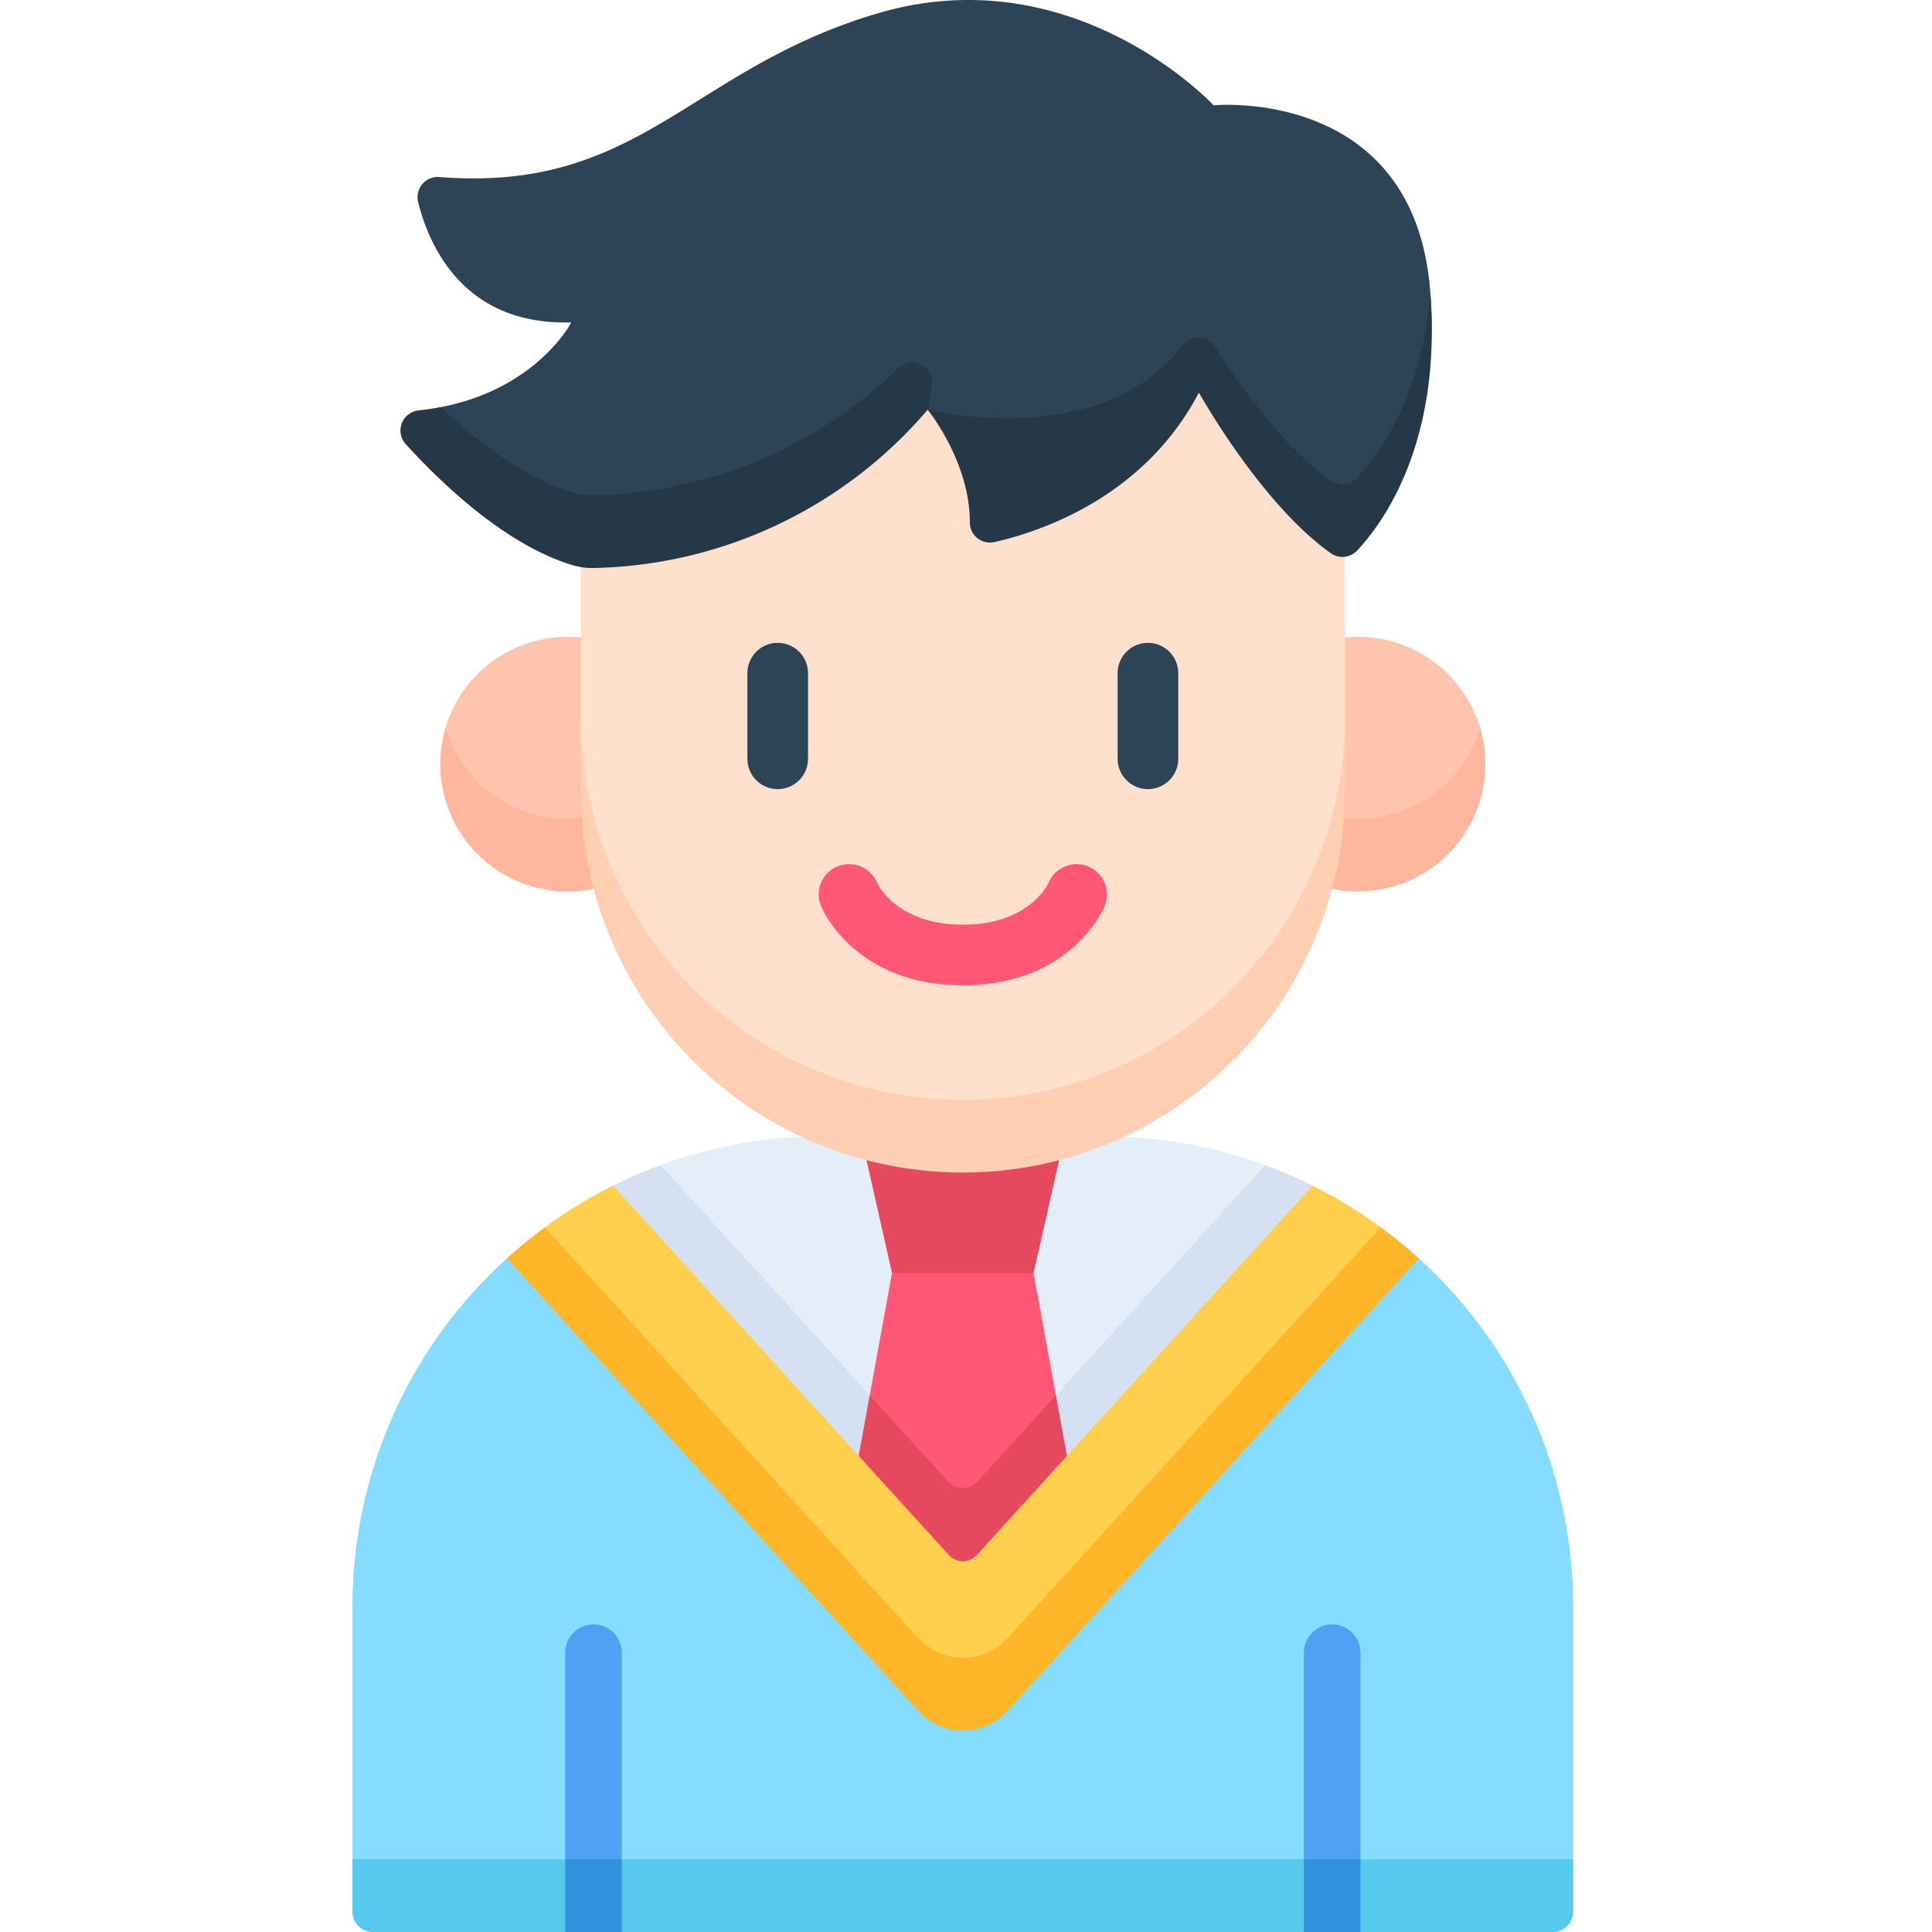 <svg xmlns="http://www.w3.org/2000/svg" width="148" height="148" viewBox="0 0 148 148">
  <g id="Group_55663" data-name="Group 55663" transform="translate(-678 -4033)">
    <rect id="Rectangle_13144" data-name="Rectangle 13144" width="148" height="148" transform="translate(678 4033)" fill="none"/>
    <g id="svgexport-6_11_" data-name="svgexport-6 (11)" transform="translate(610.754 4032.998)">
      <g id="Group_55630" data-name="Group 55630" transform="translate(94.246 0.002)">
        <g id="Group_55627" data-name="Group 55627" transform="translate(0 0)">
          <path id="Path_1387" data-name="Path 1387" d="M184.974,382.295H97.033l-2.787-2.787V360.181a35.966,35.966,0,0,1,11.828-26.7h69.859a35.966,35.966,0,0,1,11.828,26.7v19.327Z" transform="translate(-94.246 -237.081)" fill="#86dcff"/>
          <path id="Path_1388" data-name="Path 1388" d="M95.794,498.293h14.747l2.168-2.6,2.168,2.6h52.251l2.168-2.6,2.168,2.6h14.747a1.548,1.548,0,0,0,1.548-1.548V492.72H94.246v4.025A1.548,1.548,0,0,0,95.794,498.293Z" transform="translate(-94.246 -350.293)" fill="#56caed"/>
          <path id="Path_1389" data-name="Path 1389" d="M199.316,331.595l23.31-25.649-.154-2.618a35.968,35.968,0,0,0-12.458-2.212h-21.4a35.974,35.974,0,0,0-12.349,2.172l.121,3.081Z" transform="translate(-152.558 -214.074)" fill="#e4eef9"/>
          <path id="Path_1390" data-name="Path 1390" d="M166.949,308.773a35.959,35.959,0,0,0-3.637,1.571l.959,4.121L190.1,342.612l26.1-28.436.7-3.832a35.884,35.884,0,0,0-3.637-1.571l-22.01,24.219a1.548,1.548,0,0,1-2.291,0Z" transform="translate(-143.348 -219.519)" fill="#d5e0f2"/>
          <path id="Path_1391" data-name="Path 1391" d="M238.458,350.521l6.558-7.217.574-3.418-1.708-9.362-5.425-2.787-5.425,2.787-1.708,9.362.574,3.418Z" transform="translate(-191.701 -233.001)" fill="#ff5876"/>
          <path id="Path_1392" data-name="Path 1392" d="M242.263,311.6H231.414l-2.366-10.482H244.63Z" transform="translate(-190.082 -214.075)" fill="#e6485d"/>
          <path id="Path_1393" data-name="Path 1393" d="M244.354,374.407l-.847-4.641-5.987,6.588a1.548,1.548,0,0,1-2.291,0l-5.987-6.588-.847,4.641,7.98,14.354Z" transform="translate(-189.617 -262.881)" fill="#e6485d"/>
          <path id="Path_1394" data-name="Path 1394" d="M150.449,314.21a36.116,36.116,0,0,0-5.23,3.194l.356,3.178,28.23,31.063a4.644,4.644,0,0,0,6.874,0l28.536-31.4.05-2.842a36.126,36.126,0,0,0-5.23-3.194l-25.723,28.3a1.445,1.445,0,0,1-2.139,0Z" transform="translate(-130.485 -223.384)" fill="#ffcf4d"/>
          <path id="Path_1395" data-name="Path 1395" d="M173.53,356.716a4.644,4.644,0,0,1-6.874,0l-28.585-31.453a36.1,36.1,0,0,0-2.907,2.375l31.492,34.652a4.644,4.644,0,0,0,6.874,0l31.492-34.652a36.158,36.158,0,0,0-2.907-2.375Z" transform="translate(-123.336 -231.241)" fill="#ffb629"/>
          <path id="Path_1396" data-name="Path 1396" d="M131.981,176.309l-2.787-7.5a9.866,9.866,0,0,0-1.009-.052,9.763,9.763,0,0,0-9.32,6.857c-.285.917-.014,9.874,9.32,9.874l1.084-2.848Z" transform="translate(-111.704 -119.975)" fill="#ffc4ad"/>
          <path id="Path_1397" data-name="Path 1397" d="M127.265,199.846a9.761,9.761,0,0,1-9.352-6.972,9.764,9.764,0,0,0,11.342,12.342l2.226-2.583-3.129-2.848A9.767,9.767,0,0,1,127.265,199.846Z" transform="translate(-110.782 -137.122)" fill="#ffb69f"/>
          <path id="Path_1398" data-name="Path 1398" d="M347.6,176.309l2.787-7.5a9.866,9.866,0,0,1,1.009-.052,9.763,9.763,0,0,1,9.32,6.857c.285.917.014,9.874-9.32,9.874l-1.084-2.848Z" transform="translate(-274.367 -119.975)" fill="#ffc4ad"/>
          <path id="Path_1399" data-name="Path 1399" d="M350.368,199.846a9.761,9.761,0,0,0,9.352-6.972,9.764,9.764,0,0,1-11.342,12.342l-2.226-2.583,3.129-2.848A9.766,9.766,0,0,0,350.368,199.846Z" transform="translate(-273.336 -137.122)" fill="#ffb69f"/>
          <path id="Path_1400" data-name="Path 1400" d="M154.756,64.99v38.989a29.266,29.266,0,1,0,58.532,0V64.99Z" transform="translate(-137.265 -46.204)" fill="#ffe0cc"/>
          <path id="Path_1401" data-name="Path 1401" d="M184.022,219.5a29.266,29.266,0,0,1-29.266-29.266V195.8a29.266,29.266,0,1,0,58.532,0v-5.573A29.266,29.266,0,0,1,184.022,219.5Z" transform="translate(-137.265 -135.243)" fill="#ffceb3"/>
          <path id="Path_1402" data-name="Path 1402" d="M181.172,39.5a132.261,132.261,0,0,1-9.832-9.424c-8.356,6.717-14.636,7.306-14.636,7.306l-6.142-5.993c-10.443,7.867-22.5,9.42-25.79,9.338a5.5,5.5,0,0,1-1.474-.24c-7.661-2.345-10.555-6.99-10.555-6.99s-.9-2.035.518-2.306c7.4-1.423,10-6.492,10-6.492-8.234.249-10.894-5.855-11.733-9.211a1.551,1.551,0,0,1,1.631-1.925c15.377,1.21,19.109-8.266,33.569-12.537,15.069-4.45,25.737,7.043,25.737,7.043s15.272-1.475,16.582,14.094C190.3,37.043,181.172,39.5,181.172,39.5Z" transform="translate(-106.497 -0.002)" fill="#2d4456"/>
          <g id="Group_55626" data-name="Group 55626" transform="translate(3.675 22.497)">
            <path id="Path_1403" data-name="Path 1403" d="M277.564,92.135c-3.692-2.611-7.079-7.443-8.838-10.21a1.55,1.55,0,0,0-2.541-.094c-6.327,8.171-19.5,4.89-19.5,4.89s3.235,3.961,3.228,8.614a1.548,1.548,0,0,0,1.89,1.523c3.718-.848,11.5-3.517,15.66-11.45,0,0,4.727,8.5,10.1,12.3a1.546,1.546,0,0,0,2.022-.2c2.011-2.147,6.472-8.27,5.61-19.673-.643,7.869-3.951,12.326-5.606,14.1a1.546,1.546,0,0,1-2.022.21Z" transform="translate(-206.296 -77.829)" fill="#253847"/>
            <path id="Path_1404" data-name="Path 1404" d="M147.676,97.867a1.541,1.541,0,0,0-2.591-1.341,34.421,34.421,0,0,1-23.527,9.729,5.5,5.5,0,0,1-1.474-.24c-3.719-1.138-7.317-3.935-10.037-6.513-.539.1-1.1.188-1.695.251a1.547,1.547,0,0,0-.992,2.576c2.678,2.95,7.588,7.687,12.725,9.26a5.5,5.5,0,0,0,1.474.24A34.533,34.533,0,0,0,147.349,99.7C147.493,99.008,147.6,98.4,147.676,97.867Z" transform="translate(-106.959 -90.811)" fill="#253847"/>
          </g>
          <path id="Path_1405" data-name="Path 1405" d="M154.956,432.648v15.823l-2.168,2.787-2.168-2.787V432.648a2.168,2.168,0,0,1,4.336,0Z" transform="translate(-134.324 -306.044)" fill="#4ea1f4"/>
          <path id="Path_1406" data-name="Path 1406" d="M150.62,492.72h4.336v5.573H150.62Z" transform="translate(-134.324 -350.293)" fill="#3292e0"/>
          <path id="Path_1407" data-name="Path 1407" d="M350.716,432.648v15.823l-2.168,2.787-2.168-2.787V432.648a2.168,2.168,0,0,1,4.336,0Z" transform="translate(-273.497 -306.044)" fill="#4ea1f4"/>
          <path id="Path_1408" data-name="Path 1408" d="M346.38,492.72h4.336v5.573H346.38Z" transform="translate(-273.497 -350.293)" fill="#3292e0"/>
        </g>
        <g id="Group_55629" data-name="Group 55629" transform="translate(30.254 49.245)">
          <path id="Path_1409" data-name="Path 1409" d="M228.832,238.267c8.255,0,10.751-5.8,10.86-6.065v0a2.322,2.322,0,1,0-4.286-1.791c-.117.249-1.625,3.213-6.575,3.213s-6.457-2.963-6.575-3.213a2.322,2.322,0,1,0-4.286,1.791v0C218.081,232.465,220.576,238.267,228.832,238.267Z" transform="translate(-212.328 -212.032)" fill="#ff5876"/>
          <g id="Group_55628" data-name="Group 55628">
            <path id="Path_1410" data-name="Path 1410" d="M201.23,170.362a2.322,2.322,0,0,0-2.322,2.322v6.561a2.322,2.322,0,0,0,4.644,0v-6.561A2.322,2.322,0,0,0,201.23,170.362Z" transform="translate(-198.908 -170.362)" fill="#2d4456"/>
            <path id="Path_1411" data-name="Path 1411" d="M299.348,181.568a2.322,2.322,0,0,0,2.322-2.322v-6.561a2.322,2.322,0,0,0-4.644,0v6.561A2.322,2.322,0,0,0,299.348,181.568Z" transform="translate(-268.664 -170.363)" fill="#2d4456"/>
          </g>
        </g>
      </g>
    </g>
  </g>
</svg>
